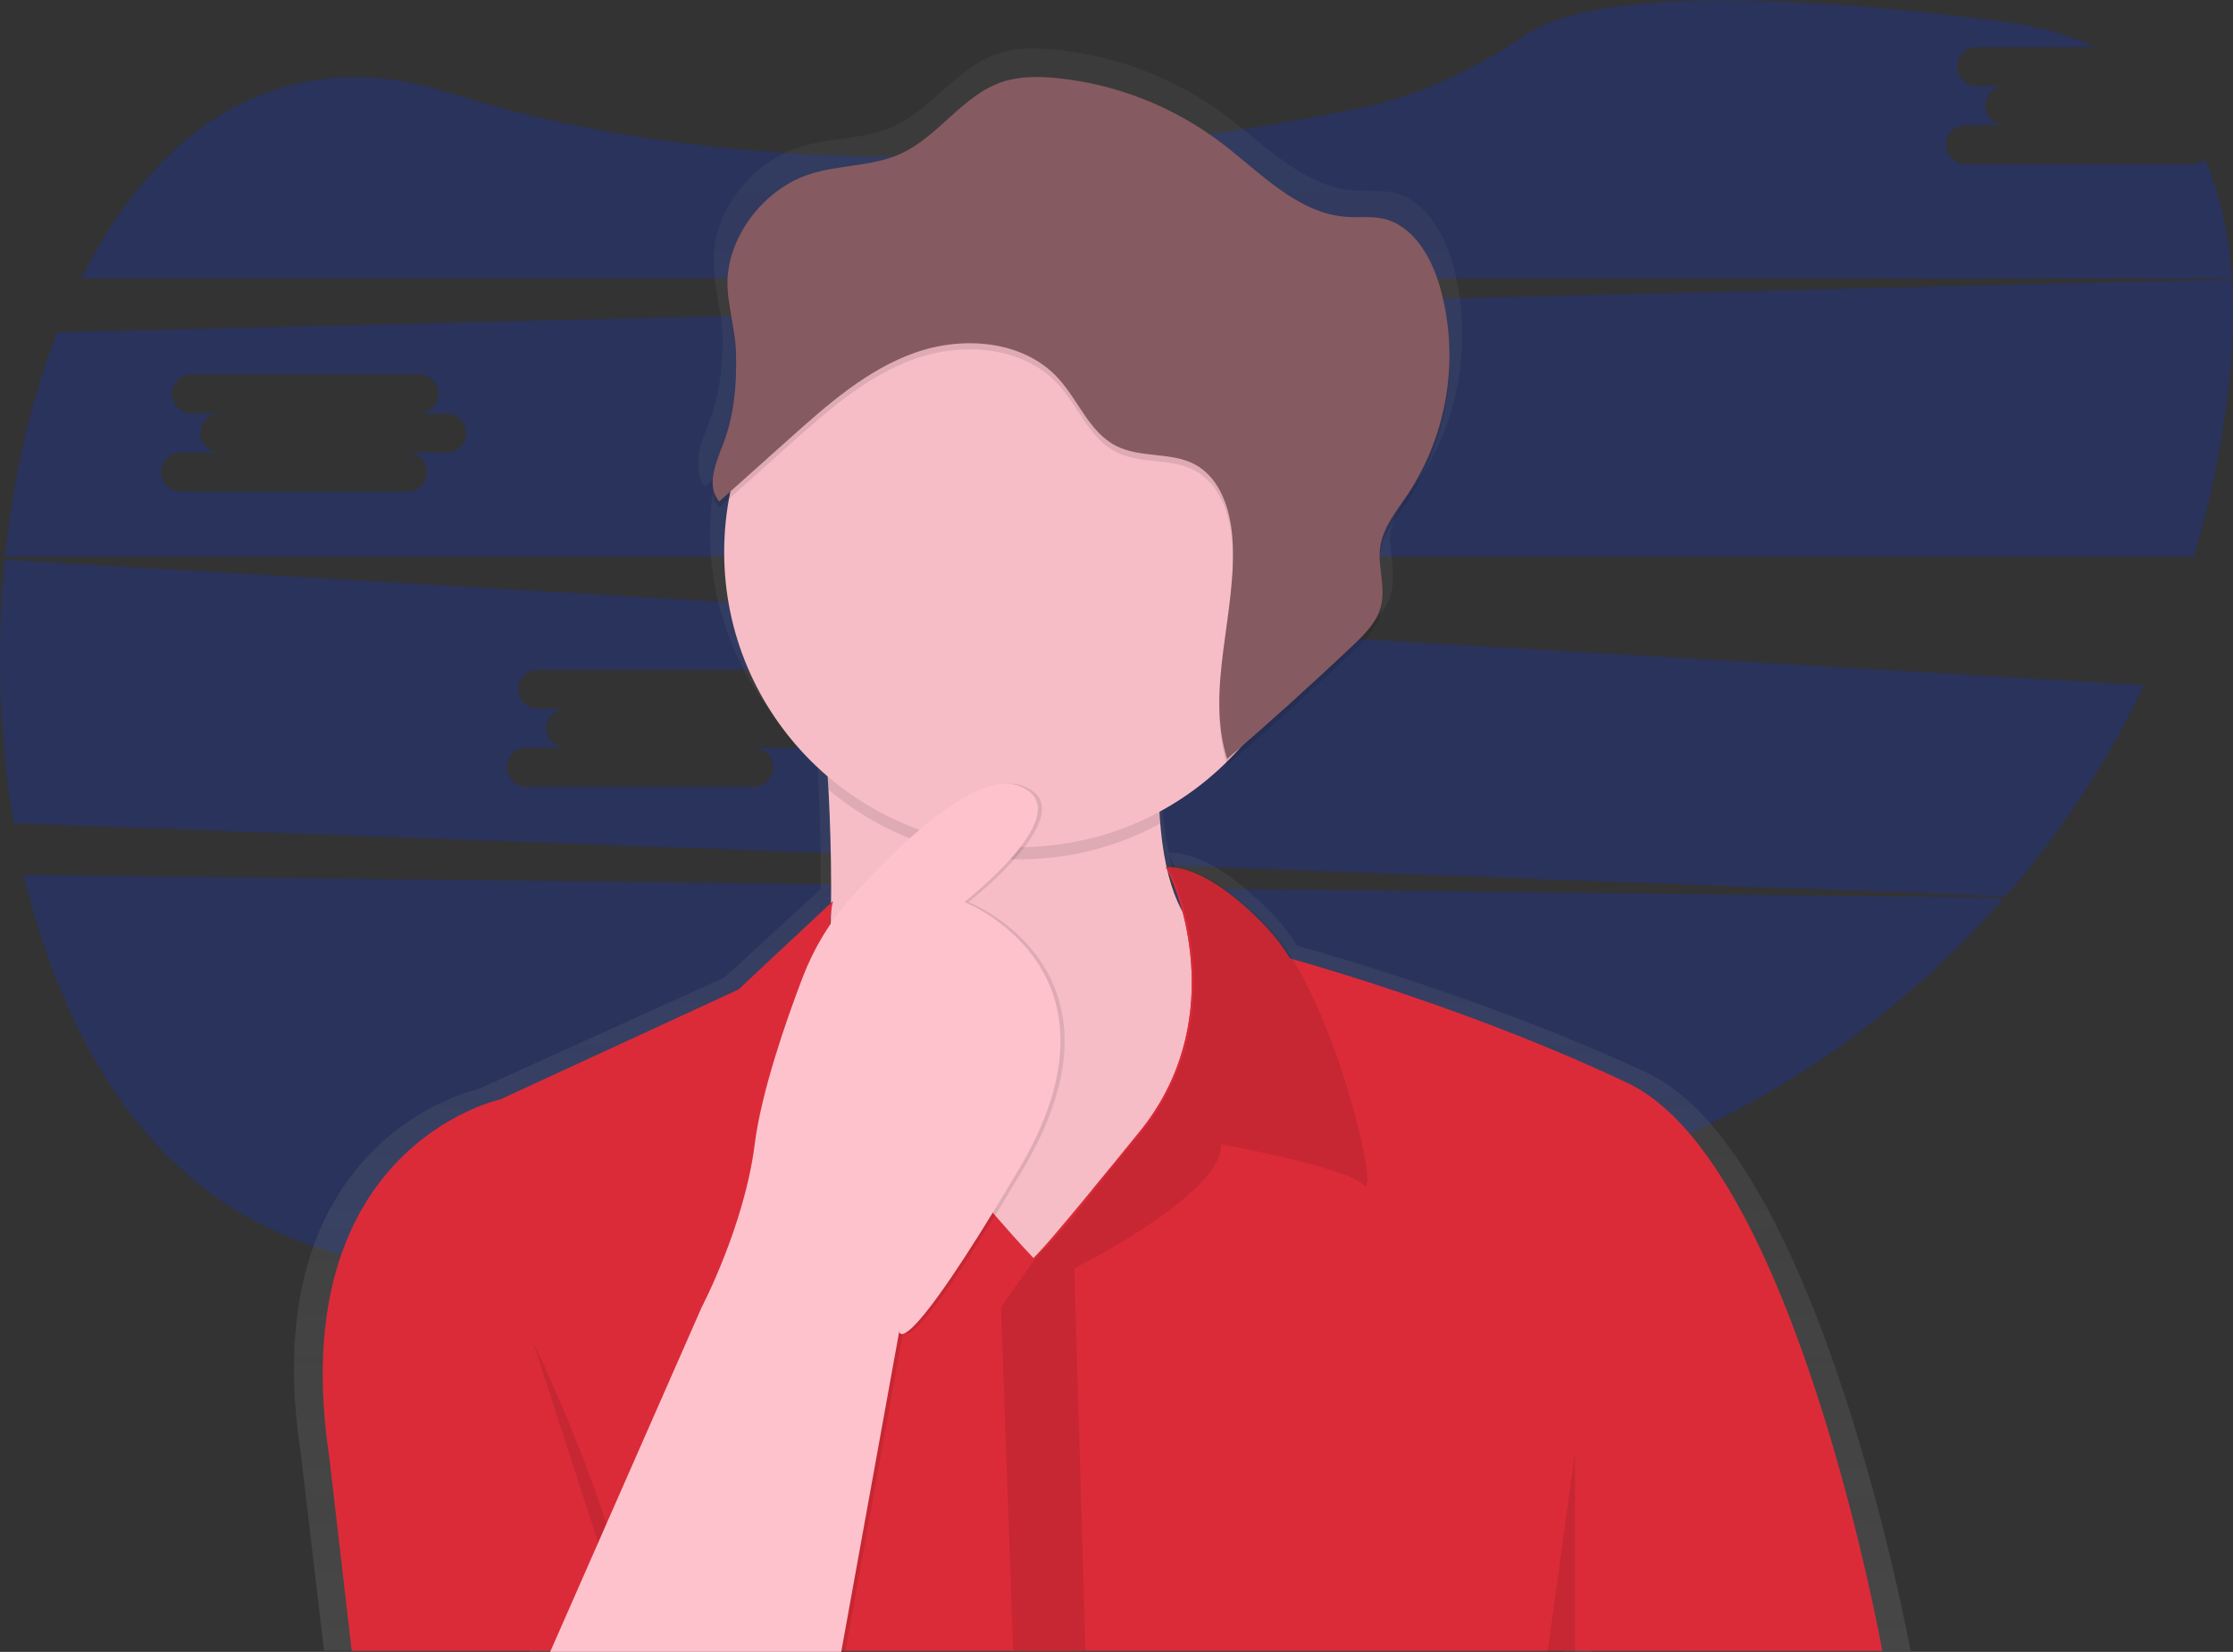 <?xml version="1.0" encoding="utf-8"?>
<!-- Generator: Adobe Illustrator 22.0.1, SVG Export Plug-In . SVG Version: 6.00 Build 0)  -->
<svg version="1.1" id="fafd2220-3b39-4538-bdd8-5627e33a2e32"
	 xmlns="http://www.w3.org/2000/svg" xmlns:xlink="http://www.w3.org/1999/xlink" x="0px" y="0px" viewBox="0 0 1097.1 811.8"
	 style="enable-background:new 0 0 1097.1 811.8;" xml:space="preserve">
<rect x="0" y="0" width="1097.1" height="811.8" fill="#333333" stroke="none"/>
<style type="text/css">
	.st0{fill:#29335C;enable-background:new    ;}
	.st1{fill:url(#SVGID_1_);}
	.st2{fill:#FDC2CC;}
	.st3{opacity:3.000000e-02;enable-background:new    ;}
	.st4{opacity:0.1;enable-background:new    ;}
	.st5{fill:#DB2B39;}
	.st6{opacity:0.15;fill:#FFFFFF;enable-background:new    ;}
	.st7{fill:#865A61;}
</style>
<title>forgot password</title>
<path class="st0" d="M11.8,430C29.2,504.2,66,568.3,124,599.4c120.7,64.6,392.9,31.3,596.1-7c102.6-19.3,195.8-72.5,264.5-151.2
	L11.8,430z"/>
<path class="st0" d="M1077.2,80.7H965.7c-5.3,0-9.6-4.3-9.6-9.6s4.3-9.6,9.6-9.6H985c-5.3,0-9.6-4.3-9.6-9.6s4.3-9.6,9.6-9.6h-13.8
	c-5.3,0-9.6-4.3-9.6-9.6s4.3-9.6,9.6-9.6h58.2c-12.9-6-28-10.3-45.4-12.5c-158.6-20.4-215.3-6.9-235.3,7
	c-24.7,17.1-52.2,29.7-81.5,35.7c-97.9,20.2-280.9,44.5-446.8-7.8c-82.5-26-143.8,17.9-180.5,91.3h1056.6
	c-1.4-21.3-5.5-41-13.1-58.2C1081.7,79.9,1079.5,80.7,1077.2,80.7z"/>
<path class="st0" d="M2.4,275.1c-4.3,43.2-2.8,86.7,4.3,129.5l978.7,35.8c27.2-31.3,50.1-66.2,68-103.7L2.4,275.1z M389.5,367.5
	h-19.3c5.3,0,9.6,4.3,9.6,9.6c0,5.3-4.3,9.6-9.6,9.6H258.7c-5.3,0-9.6-4.3-9.6-9.6c0-5.3,4.3-9.6,9.6-9.6H278
	c-5.3,0-9.6-4.3-9.6-9.6c0-5.3,4.3-9.6,9.6-9.6l0,0h-13.8c-5.3,0-9.6-4.3-9.6-9.6c0-5.3,4.3-9.6,9.6-9.6l0,0h111.5
	c5.3,0,9.6,4.3,9.6,9.6c0,5.3-4.3,9.6-9.6,9.6h13.8c5.3,0,9.6,4.3,9.6,9.6C399.1,363.1,394.8,367.5,389.5,367.5L389.5,367.5z"/>
<path class="st0" d="M1096.6,137.3l-1068.5,26c-13,33.4-21.6,71.2-25.6,110.3h1075.3c7-23,12.2-46.5,15.5-70.3
	C1096.6,180.3,1097.9,158,1096.6,137.3z M219.5,222.4h-19.3c5.3,0,9.6,4.3,9.6,9.6c0,5.3-4.3,9.6-9.6,9.6H88.7
	c-5.3,0-9.6-4.3-9.6-9.6c0-5.3,4.3-9.6,9.6-9.6H108c-5.3,0-9.6-4.3-9.6-9.6s4.3-9.6,9.6-9.6H94.2c-5.3,0-9.6-4.3-9.6-9.6
	c0-5.3,4.3-9.6,9.6-9.6h111.5c5.3,0,9.6,4.3,9.6,9.6c0,5.3-4.3,9.6-9.6,9.6h13.8c5.3,0,9.6,4.3,9.6,9.6S224.8,222.4,219.5,222.4z"/>
<linearGradient id="SVGID_1_" gradientUnits="userSpaceOnUse" x1="593.14" y1="-44.03" x2="593.14" y2="743.96" gradientTransform="matrix(1 0 0 -1 -51.45 767.79)">
	<stop  offset="0" style="stop-color:#808080;stop-opacity:0.25"/>
	<stop  offset="0.54" style="stop-color:#808080;stop-opacity:0.12"/>
	<stop  offset="1" style="stop-color:#808080;stop-opacity:0.1"/>
</linearGradient>
<path class="st1" d="M938.7,811.3c0,0-44.6-244.4-129.5-284.1c-72-33.6-149.9-56.3-172-62.5c-3.3-5.3-7.1-10.3-11.4-14.9
	c-30.3-31.6-48.4-31-51.4-30.6c-1.4-6.3-2.4-12.6-3-19c-0.1-1-0.2-1.9-0.3-2.9l0.3-0.1c-0.2-1.9-0.3-3.8-0.5-5.9
	c12.4-6.6,23.7-14.9,33.8-24.6c0.1,0.4,0.2,0.9,0.4,1.3c21.8-18.4,43.2-37.4,64.1-56.8c6-5.6,12.3-11.7,14.3-19.6
	c0.7-2.7,0.9-5.5,0.8-8.3c0.3-6-1.2-12.1-1.4-18.2c0-1,0.1-1.9,0.2-2.9c1.4-10,8.3-18.1,14-26.5c14.2-21.1,21.6-46,21.2-71.5
	c0.2-12.2-1.5-24.3-5-36c-4.4-14.8-13.7-30.4-29-33.6c-5.9-1.2-12.1-0.5-18.2-0.9c-25.1-1.6-43.9-22-63.9-36.9
	c-24.4-18.2-53.3-29.4-83.6-32.4c-9.5-1-19.2-1.1-28.2,1.9c-20.2,6.7-32.5,27.5-51.9,36c-14.4,6.3-31,5.3-46,10.1
	c-22.3,7.1-41.3,30-41.8,53.5c0,0.9,0,1.7,0,2.6c0,0.1,0,0.3,0,0.4c-0.2,11.9,4,24,4.3,36.2c0,1.1,0,2.2,0,3.3
	c-0.1,13.1-1.7,26.3-6.5,38.7c-2.6,6.7-5.9,14.3-5.4,21c-0.3,4.1,0.5,7.9,3.3,11l4.8-4.3c-1.6,8.8-2.4,17.7-2.4,26.6
	c0,44.9,20.4,85.2,52.7,112.3c0.2,3,0.4,6.2,0.5,9.6c0.8,14.8,1.4,33.4,1.2,53.7l-47.2,43.3l-121.2,55c0,0-110.9,23.4-87,179.2
	l11.4,96.7h101.2l-0.2,0.5h150.3l0.1-0.5h357.5l-0.1,0.5h14v-0.5L938.7,811.3z M575.2,421.8c3.1,6.3,5.5,13,7.2,19.8
	c-3.5-6.6-6.2-13.6-7.8-20.9l0.2,0.3L575.2,421.8z M403.4,441.8c0,1.9,0,3.8-0.1,5.8l-0.2,0.3C403.1,445.8,403.2,443.8,403.4,441.8
	L403.4,441.8z"/>
<path class="st2" d="M614.8,466.3l-20,191l-107,34c0,0-139-26-103-101c25.6-53.3,24.9-148.7,22.4-199.3c-1-20.5-2.4-33.7-2.4-33.7
	s182-159,167-16c-2.9,27.7-3.1,49.3-1.5,66.3C577.1,478,614.8,466.3,614.8,466.3z"/>
<path class="st3" d="M614.8,466.3l-20,191l-107,34c0,0-139-26-103-101c25.6-53.3,24.9-148.7,22.4-199.3c-1-20.5-2.4-33.7-2.4-33.7
	s182-159,167-16c-2.9,27.7-3.1,49.3-1.5,66.3C577.1,478,614.8,466.3,614.8,466.3z"/>
<path class="st4" d="M571.8,338.3c-2.9,27.7-3.1,49.3-1.5,66.3c-52.6,28.7-117.4,22.1-163.2-16.5c-1-20.5-2.4-33.7-2.4-33.7
	S586.8,195.3,571.8,338.3z"/>
<circle class="st2" cx="500.8" cy="271.3" r="145"/>
<circle class="st3" cx="500.8" cy="271.3" r="145"/>
<path class="st5" d="M924.8,811.3h-752l-11-95c-23-153,84-176,84-176l117-54l46.5-43.5c-15,57,98.5,175.5,98.5,175.5l0,0
	c0.7-0.7,1.4-1.4,2.1-2.2c3.1-3.3,10.4-11.7,27.5-32.4c6.1-7.4,13.5-16.4,22.4-27.4c42.8-52.6,20.8-114.8,14.3-127.6l-0.4-0.8
	c-0.2-0.5-0.4-0.8-0.6-1.1l0,0c0-0.1-0.1-0.2-0.2-0.3c0-0.1-0.1-0.1-0.1-0.2l55,43c0,0,2.1,0.6,6,1.7c21.4,6,96.6,28.3,166,61.3
	C881.8,571.3,924.8,811.3,924.8,811.3z"/>
<path class="st5" d="M668.8,582.3c-9-9-70-20-70-20c2,24-72,61-72,61l5.5,188h-35.5l-6-169l17-24l0,0l2.1-2.2
	c9.9-10.2,19-21,27.5-32.4c6.1-7.4,13.5-16.4,22.4-27.4c42.8-52.6,20.8-114.8,14.3-127.6l-0.4-0.8c-0.2-0.5-0.4-0.8-0.6-1.1l0,0
	c0-0.1-0.1-0.2-0.2-0.3c0-0.1-0.1-0.1-0.1-0.2l0,0c0,0,18-4,50,30c4.1,4.5,7.8,9.4,11,14.7C659.8,512.8,676.7,590.2,668.8,582.3z"/>
<path class="st4" d="M669.8,582.3c-9-9-70-20-70-20c2,24-72,61-72,61l5.5,188h-35.5l-6-169l17-24l0,0l2.1-2.2
	c9.9-10.2,19-21,27.5-32.4c6.1-7.4,13.5-16.4,22.4-27.4c42.8-52.6,20.8-114.8,14.3-127.6l-0.4-0.8c-0.2-0.5-0.4-0.8-0.6-1.1l0,0
	c0-0.1-0.1-0.2-0.2-0.3c0-0.1-0.1-0.1-0.1-0.2l0,0c0,0,18-4,50,30c4.1,4.5,7.8,9.4,11,14.7C660.8,512.8,677.7,590.2,669.8,582.3z"/>
<path class="st4" d="M261.8,659.3c0,0,47,96,49.5,152.5"/>
<polygon class="st4" points="773.8,714.3 760.3,811.8 773.8,811.8 "/>
<path class="st4" d="M272.3,811.8l74.5-169.5c0,0,21-40,26-80s32-103,32-103s67-85,98-73s-27,57-27,57s85,33,27,131s-59,80-59,80
	l-28.5,157.5H272.3z"/>
<path class="st2" d="M270.3,811.8l74.5-169.5c0,0,21-40,26-80c3.2-25.4,15.2-60.2,23.6-82.1c5.5-14.3,13.5-27.6,23.7-39
	c21.7-24.2,61-63.3,82.7-54.9c31,12-27,57-27,57s85,33,27,131s-59,80-59,80l-28.5,157.5L270.3,811.8z"/>
<circle class="st6" cx="545.3" cy="189.8" r="3"/>
<circle class="st6" cx="531.3" cy="195.8" r="3"/>
<path class="st4" d="M397.8,88.6c14.5-4.7,30.5-3.7,44.4-9.9c18.8-8.4,30.6-28.8,50.1-35.4c8.7-2.9,18.1-2.8,27.2-1.9
	c29.3,3,57.2,14.1,80.7,31.9c19.3,14.7,37.4,34.7,61.6,36.3c5.8,0.4,11.8-0.4,17.5,0.8c14.8,3.2,23.7,18.5,28,33
	c10,34.8,4.3,72.3-15.7,102.6c-5.5,8.2-12.2,16.2-13.5,26c-1.3,9.6,2.8,19.5,0.4,28.9c-2,7.8-8,13.8-13.8,19.3
	c-20.2,19.1-40.8,37.7-61.8,55.8c-10.9-34.8,5.1-72.2,2.6-108.5c-1-14.2-6-29.6-18.5-36.3c-11.7-6.2-26.6-3-38.5-9
	c-13.2-6.6-18.6-22.4-28.6-33.3c-17-18.6-46.5-21-70.3-12.6s-43.2,25.7-62,42.5l-34.2,30.6c-6.7-7.5-1.6-19.1,2-28.5
	c5.4-14.1,6.6-29.3,6.2-44.2c-0.3-12-4.4-23.9-4.2-35.5C358,118.1,376.2,95.5,397.8,88.6z"/>
<path class="st7" d="M397.8,85.6c14.5-4.7,30.5-3.7,44.4-9.9c18.8-8.4,30.6-28.8,50.1-35.4c8.7-2.9,18.1-2.8,27.2-1.9
	c29.3,3,57.2,14.1,80.7,31.9c19.3,14.7,37.4,34.7,61.6,36.3c5.8,0.4,11.8-0.4,17.5,0.8c14.8,3.2,23.7,18.5,28,33
	c10,34.8,4.3,72.3-15.7,102.6c-5.5,8.2-12.2,16.2-13.5,26c-1.3,9.6,2.8,19.5,0.4,28.9c-2,7.8-8,13.8-13.8,19.3
	c-20.2,19.1-40.8,37.7-61.8,55.8c-10.9-34.8,5.1-72.2,2.6-108.5c-1-14.2-6-29.6-18.5-36.3c-11.7-6.2-26.6-3-38.5-9
	c-13.2-6.6-18.6-22.4-28.6-33.3c-17-18.6-46.5-21-70.3-12.6s-43.2,25.7-62,42.5l-34.2,30.6c-6.7-7.5-1.6-19.1,2-28.5
	c5.4-14.1,6.6-29.3,6.2-44.2c-0.3-12-4.4-23.9-4.2-35.5C358,115.1,376.2,92.5,397.8,85.6z"/>
</svg>
